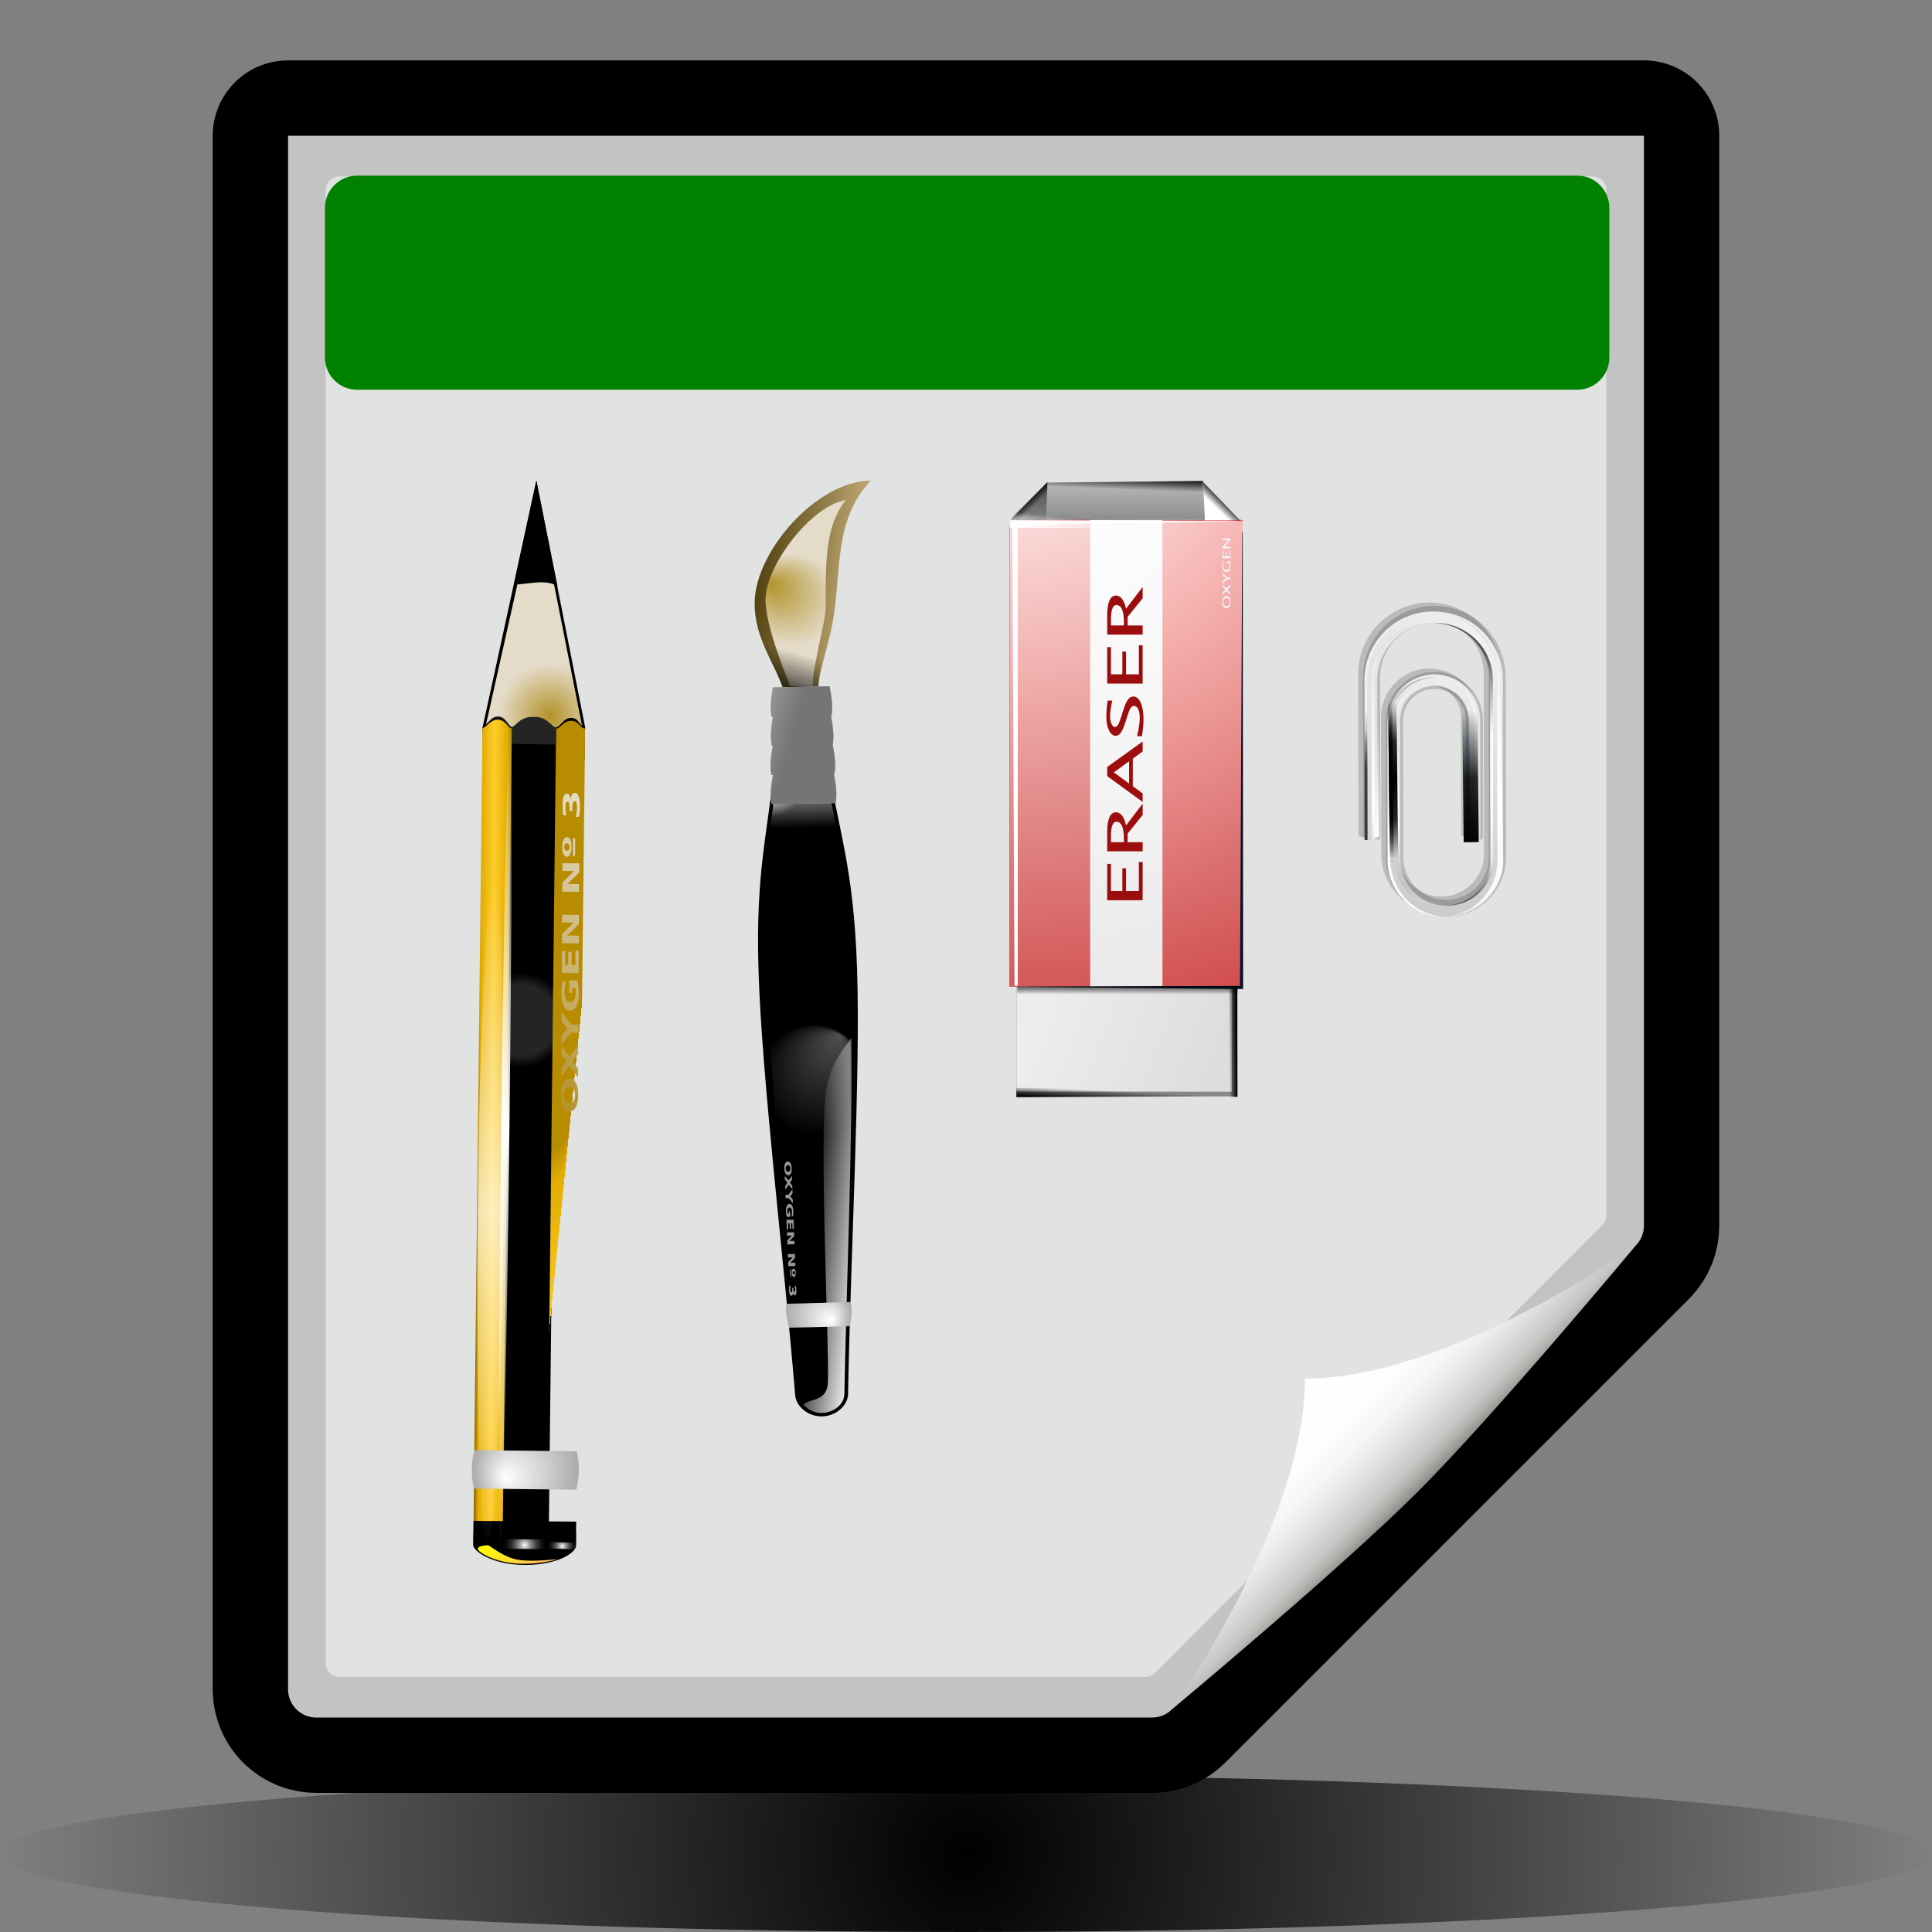 <?xml version="1.0" standalone="no"?>
<!DOCTYPE svg PUBLIC "-//W3C//DTD SVG 20010904//EN" "http://www.w3.org/TR/2001/REC-SVG-20010904/DTD/svg10.dtd">
<!-- Created using Karbon14, part of koffice: http://www.koffice.org/karbon -->
<svg xmlns="http://www.w3.org/2000/svg" xmlns:xlink="http://www.w3.org/1999/xlink" width="128px" height="128px">
  <rect width="100%" height="100%" fill="#808080" stroke="none"/>
  <defs>
    <radialGradient id="defitem156" gradientUnits="userSpaceOnUse" cx="64" cy="122.812" fx="64" fy="122.812" r="64" >
      <stop stop-color="#000000" offset="0" stop-opacity="1" />
      <stop stop-color="#000000" offset="1" stop-opacity="0" />
    </radialGradient>
    <radialGradient id="defitem157" gradientUnits="userSpaceOnUse" cx="99.558" cy="106.593" fx="4.113" fy="1.505" r="130.591" >
      <stop stop-color="#f2f2f2" offset="0" stop-opacity="1" />
      <stop stop-color="#c3c3c3" offset="1" stop-opacity="1" />
    </radialGradient>
    <radialGradient id="defitem158" gradientUnits="userSpaceOnUse" cx="98.297" cy="105.043" fx="6.236" fy="3.557" r="125.96" >
      <stop stop-color="#525456" offset="0" stop-opacity="1" />
      <stop stop-color="#89898c" offset="0.114" stop-opacity="1" />
      <stop stop-color="#ebebeb" offset="0.203" stop-opacity="1" />
      <stop stop-color="#f9f9f9" offset="0.236" stop-opacity="1" />
      <stop stop-color="#ffffff" offset="0.272" stop-opacity="1" />
      <stop stop-color="#f9f9f9" offset="0.531" stop-opacity="1" />
      <stop stop-color="#ebebeb" offset="0.845" stop-opacity="1" />
      <stop stop-color="#e1e2e2" offset="1" stop-opacity="1" />
    </radialGradient>
    <linearGradient id="defitem159" gradientUnits="userSpaceOnUse" x1="93.944" y1="98.822" x2="86.458" y2="91.336" >
      <stop stop-color="#878985" offset="0" stop-opacity="1" />
      <stop stop-color="#8c8e89" offset="0.007" stop-opacity="1" />
      <stop stop-color="#aaaca8" offset="0.067" stop-opacity="1" />
      <stop stop-color="#c4c6c3" offset="0.135" stop-opacity="1" />
      <stop stop-color="#dbdbda" offset="0.265" stop-opacity="1" />
      <stop stop-color="#ebebeb" offset="0.376" stop-opacity="1" />
      <stop stop-color="#f6f6f6" offset="0.487" stop-opacity="1" />
      <stop stop-color="#fdfdfd" offset="0.632" stop-opacity="1" />
      <stop stop-color="#ffffff" offset="1" stop-opacity="1" />
    </linearGradient>
    <radialGradient id="defitem160" gradientUnits="userSpaceOnUse" cx="36.427" cy="47.42" fx="36.427" fy="47.42" r="3.4" >
      <stop stop-color="#b3932a" offset="0" stop-opacity="1" />
      <stop stop-color="#e4dbc8" offset="1" stop-opacity="1" />
    </radialGradient>
    <radialGradient id="defitem161" gradientUnits="userSpaceOnUse" cx="34.548" cy="67.591" fx="34.548" fy="67.591" r="3.121" >
      <stop stop-color="#242424" offset="0" stop-opacity="1" />
      <stop stop-color="#242424" offset="0.5" stop-opacity="1" />
      <stop stop-color="#242424" offset="0.75" stop-opacity="1" />
      <stop stop-color="#000000" offset="1" stop-opacity="1" />
    </radialGradient>
    <radialGradient id="defitem162" gradientUnits="userSpaceOnUse" cx="35.806" cy="74.398" fx="35.032" fy="101.609" r="1.949" >
      <stop stop-color="#9a7500" offset="0" stop-opacity="1" />
      <stop stop-color="#e2ac00" offset="0.093" stop-opacity="1" />
      <stop stop-color="#ffcd2b" offset="0.504" stop-opacity="1" />
      <stop stop-color="#e2ac00" offset="0.916" stop-opacity="1" />
      <stop stop-color="#b88c00" offset="1" stop-opacity="1" />
    </radialGradient>
    <linearGradient id="defitem163" gradientUnits="userSpaceOnUse" x1="31.599" y1="74.862" x2="33.675" y2="74.873" >
      <stop stop-color="#9a7500" offset="0" stop-opacity="1" />
      <stop stop-color="#e2ac00" offset="0.093" stop-opacity="1" />
      <stop stop-color="#ffcd2b" offset="0.504" stop-opacity="1" />
      <stop stop-color="#e2ac00" offset="0.916" stop-opacity="1" />
      <stop stop-color="#b88c00" offset="1" stop-opacity="1" />
    </linearGradient>
    <radialGradient id="defitem164" gradientUnits="userSpaceOnUse" cx="32.509" cy="80.278" fx="32.509" fy="80.278" r="22.065" >
      <stop stop-color="#ffffff" offset="0" stop-opacity="0.683" />
      <stop stop-color="#ffffff" offset="1" stop-opacity="0" />
    </radialGradient>
    <radialGradient id="defitem165" gradientUnits="userSpaceOnUse" cx="33.479" cy="74.857" fx="33.479" fy="74.857" r="27.646" >
      <stop stop-color="#ffffff" offset="0" stop-opacity="1" />
      <stop stop-color="#ffffff" offset="1" stop-opacity="0" />
    </radialGradient>
    <radialGradient id="defitem166" gradientUnits="userSpaceOnUse" cx="34.814" cy="97.395" fx="33.415" fy="97.938" r="3.379" >
      <stop stop-color="#ffffff" offset="0" stop-opacity="1" />
      <stop stop-color="#aeaeae" offset="1" stop-opacity="1" />
    </radialGradient>
    <radialGradient id="defitem167" gradientUnits="userSpaceOnUse" cx="34.764" cy="102.367" fx="34.764" fy="102.367" r="1.466" >
      <stop stop-color="#ffffff" offset="0" stop-opacity="1" />
      <stop stop-color="#242424" offset="1" stop-opacity="0" />
    </radialGradient>
    <linearGradient id="defitem168" gradientUnits="userSpaceOnUse" x1="32.675" y1="101.493" x2="35.81" y2="104.45" >
      <stop stop-color="#ffff00" offset="0" stop-opacity="1" />
      <stop stop-color="#ffb66d" offset="1" stop-opacity="1" />
    </linearGradient>
    <linearGradient id="defitem169" gradientUnits="userSpaceOnUse" x1="32.363" y1="67.969" x2="43.223" y2="58.044" >
      <stop stop-color="#b3932a" offset="0" stop-opacity="1" />
      <stop stop-color="#e4dbc8" offset="1" stop-opacity="1" />
    </linearGradient>
    <radialGradient id="defitem170" gradientUnits="userSpaceOnUse" cx="20.268" cy="43.284" fx="20.268" fy="43.284" r="29.772" >
      <stop stop-color="#ffffff" offset="0" stop-opacity="1" />
      <stop stop-color="#ffffff" offset="1" stop-opacity="0" />
    </radialGradient>
    <radialGradient id="defitem171" gradientUnits="userSpaceOnUse" cx="37.25" cy="102.447" fx="37.25" fy="102.447" r="1.005" >
      <stop stop-color="#ffffff" offset="0" stop-opacity="1" />
      <stop stop-color="#242424" offset="1" stop-opacity="0" />
    </radialGradient>
    <radialGradient id="defitem172" gradientUnits="userSpaceOnUse" cx="53.807" cy="71.549" fx="55.661" fy="68.563" r="3.676" >
      <stop stop-color="#505050" offset="0" stop-opacity="1" />
      <stop stop-color="#000000" offset="1" stop-opacity="1" />
    </radialGradient>
    <linearGradient id="defitem173" gradientUnits="userSpaceOnUse" x1="50.222" y1="38.557" x2="55.98" y2="39.317" >
      <stop stop-color="#544412" offset="0" stop-opacity="1" />
      <stop stop-color="#b59e69" offset="1" stop-opacity="1" />
    </linearGradient>
    <radialGradient id="defitem174" gradientUnits="userSpaceOnUse" cx="52.553" cy="39.748" fx="51.056" fy="38.694" r="3.026" >
      <stop stop-color="#b3932a" offset="0" stop-opacity="1" />
      <stop stop-color="#e4dbc8" offset="1" stop-opacity="1" />
    </radialGradient>
    <radialGradient id="defitem175" gradientUnits="userSpaceOnUse" cx="51.077" cy="51.905" fx="51.077" fy="51.905" r="2.196" >
      <stop stop-color="#ffffff" offset="0" stop-opacity="1" />
      <stop stop-color="#ffffff" offset="1" stop-opacity="0" />
    </radialGradient>
    <linearGradient id="defitem176" gradientUnits="userSpaceOnUse" x1="56.859" y1="88.097" x2="52.404" y2="87.576" >
      <stop stop-color="#ffffff" offset="0" stop-opacity="1" />
      <stop stop-color="#ffffff" offset="1" stop-opacity="0" />
    </linearGradient>
    <radialGradient id="defitem177" gradientUnits="userSpaceOnUse" cx="54.248" cy="87.121" fx="55.13" fy="87.445" r="2.111" >
      <stop stop-color="#ffffff" offset="0" stop-opacity="1" />
      <stop stop-color="#aeaeae" offset="1" stop-opacity="1" />
    </radialGradient>
    <linearGradient id="defitem178" gradientUnits="userSpaceOnUse" x1="52.84" y1="50.463" x2="52.938" y2="54.865" >
      <stop stop-color="#ffffff" offset="0" stop-opacity="1" />
      <stop stop-color="#ffffff" offset="1" stop-opacity="0" />
    </linearGradient>
    <linearGradient id="defitem179" gradientUnits="userSpaceOnUse" x1="51.801" y1="46.78" x2="52.825" y2="43.242" >
      <stop stop-color="#000000" offset="0" stop-opacity="1" />
      <stop stop-color="#000000" offset="1" stop-opacity="0" />
    </linearGradient>
    <radialGradient id="defitem180" gradientUnits="userSpaceOnUse" cx="53.085" cy="46.482" fx="53.91" fy="46.783" r="1.973" >
      <stop stop-color="#ffffff" offset="0" stop-opacity="1" />
      <stop stop-color="#aeaeae" offset="1" stop-opacity="1" />
    </radialGradient>
    <radialGradient id="defitem181" gradientUnits="userSpaceOnUse" cx="53.131" cy="48.39" fx="53.936" fy="48.647" r="2.008" >
      <stop stop-color="#ffffff" offset="0" stop-opacity="1" />
      <stop stop-color="#aeaeae" offset="1" stop-opacity="1" />
    </radialGradient>
    <radialGradient id="defitem182" gradientUnits="userSpaceOnUse" cx="53.178" cy="50.322" fx="53.697" fy="50.63" r="2.077" >
      <stop stop-color="#ffffff" offset="0" stop-opacity="1" />
      <stop stop-color="#aeaeae" offset="1" stop-opacity="1" />
    </radialGradient>
    <radialGradient id="defitem183" gradientUnits="userSpaceOnUse" cx="53.225" cy="52.246" fx="53.572" fy="52.471" r="2.111" >
      <stop stop-color="#ffffff" offset="0" stop-opacity="1" />
      <stop stop-color="#aeaeae" offset="1" stop-opacity="1" />
    </radialGradient>
    <linearGradient id="defitem184" gradientUnits="userSpaceOnUse" x1="46.799" y1="48.456" x2="52.14" y2="50" >
      <stop stop-color="#c3c3c3" offset="0" stop-opacity="1" />
      <stop stop-color="#757575" offset="1" stop-opacity="1" />
    </linearGradient>
    <linearGradient id="defitem185" gradientUnits="userSpaceOnUse" x1="75.661" y1="34.73" x2="75.666" y2="31.866" >
      <stop stop-color="#878787" offset="0" stop-opacity="1" />
      <stop stop-color="#878787" offset="1" stop-opacity="0" />
    </linearGradient>
    <linearGradient id="defitem186" gradientUnits="userSpaceOnUse" x1="80.175" y1="71.468" x2="68.96" y2="67.086" >
      <stop stop-color="#dddddd" offset="0" stop-opacity="1" />
      <stop stop-color="#ededed" offset="1" stop-opacity="1" />
    </linearGradient>
    <linearGradient id="defitem187" gradientUnits="userSpaceOnUse" x1="72.823" y1="39.354" x2="77.421" y2="61.613" >
      <stop stop-color="#ededed" offset="0" stop-opacity="1" />
      <stop stop-color="#dfdfdf" offset="1" stop-opacity="1" />
    </linearGradient>
    <linearGradient id="defitem188" gradientUnits="userSpaceOnUse" x1="69.15" y1="31.987" x2="69.606" y2="32.458" >
      <stop stop-color="#000000" offset="0" stop-opacity="1" />
      <stop stop-color="#000000" offset="1" stop-opacity="0" />
    </linearGradient>
    <linearGradient id="defitem189" gradientUnits="userSpaceOnUse" x1="71.144" y1="52.171" x2="60.147" y2="41.173" >
      <stop stop-color="#bf0202" offset="0" stop-opacity="1" />
      <stop stop-color="#e20800" offset="1" stop-opacity="1" />
    </linearGradient>
    <linearGradient id="defitem190" gradientUnits="userSpaceOnUse" x1="80.029" y1="31.977" x2="79.461" y2="32.561" >
      <stop stop-color="#000000" offset="0" stop-opacity="1" />
      <stop stop-color="#000000" offset="1" stop-opacity="0" />
    </linearGradient>
    <linearGradient id="defitem191" gradientUnits="userSpaceOnUse" x1="80.484" y1="57.709" x2="69.03" y2="46.256" >
      <stop stop-color="#bf0202" offset="0" stop-opacity="1" />
      <stop stop-color="#e20800" offset="1" stop-opacity="1" />
    </linearGradient>
    <radialGradient id="defitem192" gradientUnits="userSpaceOnUse" cx="67.323" cy="25.443" fx="67.323" fy="25.443" r="60.861" >
      <stop stop-color="#ffffff" offset="0" stop-opacity="1" />
      <stop stop-color="#ffffff" offset="1" stop-opacity="0" />
    </radialGradient>
    <linearGradient id="defitem193" gradientUnits="userSpaceOnUse" x1="81.94" y1="70.509" x2="81.446" y2="70.515" >
      <stop stop-color="#000000" offset="0" stop-opacity="1" />
      <stop stop-color="#000000" offset="1" stop-opacity="0" />
    </linearGradient>
    <linearGradient id="defitem194" gradientUnits="userSpaceOnUse" x1="71.955" y1="72.842" x2="71.988" y2="72.187" >
      <stop stop-color="#000000" offset="0" stop-opacity="1" />
      <stop stop-color="#000000" offset="1" stop-opacity="0" />
    </linearGradient>
    <linearGradient id="defitem195" gradientUnits="userSpaceOnUse" x1="79.329" y1="31.778" x2="79.296" y2="32.619" >
      <stop stop-color="#000000" offset="0" stop-opacity="1" />
      <stop stop-color="#000000" offset="1" stop-opacity="0" />
    </linearGradient>
    <linearGradient id="defitem196" gradientUnits="userSpaceOnUse" x1="68.268" y1="34.981" x2="68.385" y2="34.044" >
      <stop stop-color="#ffffff" offset="0" stop-opacity="1" />
      <stop stop-color="#ffffff" offset="1" stop-opacity="0" />
    </linearGradient>
    <linearGradient id="defitem197" gradientUnits="userSpaceOnUse" x1="75.215" y1="65.054" x2="75.215" y2="65.893" >
      <stop stop-color="#000000" offset="0" stop-opacity="1" />
      <stop stop-color="#000000" offset="1" stop-opacity="0" />
    </linearGradient>
    <radialGradient id="defitem198" gradientUnits="userSpaceOnUse" cx="97.296" cy="42.595" fx="97.296" fy="42.595" r="22.385" >
      <stop stop-color="#f2f2f2" offset="0" stop-opacity="1" />
      <stop stop-color="#c3c3c3" offset="1" stop-opacity="1" />
    </radialGradient>
    <linearGradient id="defitem199" gradientUnits="userSpaceOnUse" x1="95.243" y1="58.674" x2="95.214" y2="41.653" >
      <stop stop-color="#b6b8b8" offset="0" stop-opacity="1" />
      <stop stop-color="#ebebeb" offset="0.189" stop-opacity="1" />
      <stop stop-color="#f9f9f9" offset="0.257" stop-opacity="1" />
      <stop stop-color="#ffffff" offset="0.301" stop-opacity="1" />
      <stop stop-color="#f9f9f9" offset="0.531" stop-opacity="1" />
      <stop stop-color="#ebebeb" offset="0.845" stop-opacity="1" />
      <stop stop-color="#e1e2e2" offset="1" stop-opacity="1" />
    </linearGradient>
    <linearGradient id="defitem200" gradientUnits="userSpaceOnUse" x1="96.211" y1="44.042" x2="96.23" y2="55.416" >
      <stop stop-color="#70a8f4" offset="0.25" stop-opacity="0" />
      <stop stop-color="#0056ae" offset="1" stop-opacity="1" />
    </linearGradient>
    <linearGradient id="defitem201" gradientUnits="userSpaceOnUse" x1="96.965" y1="42.321" x2="96.994" y2="59.645" >
      <stop stop-color="#545454" offset="0.053" stop-opacity="1" />
      <stop stop-color="#bababa" offset="0.211" stop-opacity="1" />
      <stop stop-color="#ffffff" offset="0.363" stop-opacity="1" />
      <stop stop-color="#ffffff" offset="0.603" stop-opacity="1" />
      <stop stop-color="#e8e8e8" offset="0.85" stop-opacity="1" />
      <stop stop-color="#545454" offset="1" stop-opacity="1" />
    </linearGradient>
    <linearGradient id="defitem202" gradientUnits="userSpaceOnUse" x1="92.708" y1="41.37" x2="92.731" y2="55.369" >
      <stop stop-color="#efefef" offset="0.408" stop-opacity="1" />
      <stop stop-color="#c3c3c3" offset="0.506" stop-opacity="1" />
      <stop stop-color="#8a8a8a" offset="0.56" stop-opacity="1" />
      <stop stop-color="#383838" offset="0.679" stop-opacity="1" />
    </linearGradient>
    <linearGradient id="defitem203" gradientUnits="userSpaceOnUse" x1="93.846" y1="43.619" x2="93.875" y2="60.417" >
      <stop stop-color="#878985" offset="0" stop-opacity="1" />
      <stop stop-color="#8c8e89" offset="0.007" stop-opacity="1" />
      <stop stop-color="#aaaca8" offset="0.067" stop-opacity="1" />
      <stop stop-color="#c4c6c3" offset="0.135" stop-opacity="1" />
      <stop stop-color="#dbdbda" offset="0.265" stop-opacity="1" />
      <stop stop-color="#ebebeb" offset="0.376" stop-opacity="1" />
      <stop stop-color="#f6f6f6" offset="0.487" stop-opacity="1" />
      <stop stop-color="#fdfdfd" offset="0.632" stop-opacity="1" />
      <stop stop-color="#ffffff" offset="1" stop-opacity="1" />
    </linearGradient>
    <linearGradient id="defitem204" gradientUnits="userSpaceOnUse" x1="100.941" y1="54.507" x2="94.525" y2="52.048" >
      <stop stop-color="#ffffff" offset="0" stop-opacity="1" />
      <stop stop-color="#ffffff" offset="1" stop-opacity="0" />
    </linearGradient>
    <linearGradient id="defitem205" gradientUnits="userSpaceOnUse" x1="97.709" y1="56.089" x2="97.694" y2="47.086" >
      <stop stop-color="#000000" offset="0" stop-opacity="1" />
      <stop stop-color="#000000" offset="0.5" stop-opacity="0.845" />
      <stop stop-color="#000000" offset="1" stop-opacity="0" />
    </linearGradient>
    <linearGradient id="defitem206" gradientUnits="userSpaceOnUse" x1="92.165" y1="51.718" x2="92.281" y2="46.49" spreadMethod="reflect" >
      <stop stop-color="#000000" offset="0" stop-opacity="1" />
      <stop stop-color="#000000" offset="0.5" stop-opacity="0.845" />
      <stop stop-color="#000000" offset="1" stop-opacity="0" />
    </linearGradient>
    <linearGradient id="defitem207" gradientUnits="userSpaceOnUse" x1="91.386" y1="55.306" x2="88.078" y2="49.954" >
      <stop stop-color="#ffffff" offset="0" stop-opacity="1" />
      <stop stop-color="#ffffff" offset="1" stop-opacity="0" />
    </linearGradient>
    <linearGradient id="defitem208" gradientUnits="userSpaceOnUse" x1="92.165" y1="51.718" x2="92.281" y2="46.49" spreadMethod="reflect" >
      <stop stop-color="#000000" offset="0" stop-opacity="1" />
      <stop stop-color="#000000" offset="0.5" stop-opacity="0.845" />
      <stop stop-color="#000000" offset="1" stop-opacity="0" />
    </linearGradient>
  </defs>
  <g id="Layer">
    <g id="layer1">
      <path id="path3945" fill="#000000" d=""  />
    </g>
    <path id="path3081" fill="#000000" d=""  />
    <g id="layer2">
    </g>
    <g id="layer3">
    </g>
    <g id="layer4">
    </g>
    <path id="path2167" fill="#000000" d=""  />
    <g id="g3036">
      <path id="path4922" fill="#000000" d=""  />
    </g>
    <path id="path4924" fill="#000000" d=""  />
    <g id="g4926">
    </g>
    <g id="g4928">
    </g>
    <g id="g4930">
    </g>
    <path id="path10095" fill="#000000" d=""  />
    <path id="path2191" fill="#ffffff" fill-opacity="0.757" stroke-width="0.5" stroke-linecap="round" stroke-linejoin="round" d="M517.12 -78.822L517.12 -81.617L517.12 -78.822Z"  />
    <path id="path2985" fill="#ffffff" fill-opacity="0.757" stroke-width="0.5" stroke-linecap="round" stroke-linejoin="round" d="M360.112 -148.458L360.112 -151.252L360.112 -148.458Z"  />
    <path id="path3206" fill="#ffffff" fill-opacity="0.757" stroke-width="0.5" stroke-linecap="round" stroke-linejoin="round" d="M240.61 -235.088L240.61 -237.883L240.61 -235.088Z"  />
    <g id="g2878">
    </g>
    <g id="g4938">
    </g>
    <path id="path3946" fill="#ffffff" fill-opacity="0.757" stroke-width="0.5" stroke-linecap="round" stroke-linejoin="round" d="M487.201 -169.333L487.201 -172.127L487.201 -169.333Z"  />
    <path id="path1561" fill="#ffffff" fill-opacity="0.757" stroke-width="0.5" stroke-linecap="round" stroke-linejoin="round" d="M394.577 -95.439L394.577 -96.966L394.577 -95.439Z"  />
    <path fill="#ffffff" stroke-width="3.632" stroke-linecap="round" stroke-linejoin="round" d="M337.092 -152.039L337.092 -152.039L338.092 -152.039L338.092 -152.039L337.092 -152.039Z"  />
    <path fill="#ffffff" stroke-width="3.632" stroke-linecap="round" stroke-linejoin="round" d="M301.965 -179.567L301.965 -179.567L302.965 -179.567L302.965 -179.567L301.965 -179.567Z"  />
    <path id="path2494" fill="#ffffff" fill-opacity="0.757" stroke-width="0.5" stroke-linecap="round" stroke-linejoin="round" d="M143.028 -252.783L143.028 -255.577L143.028 -252.783Z"  />
    <g id="g4640">
    </g>
    <g id="g4646">
    </g>
    <g id="g4730">
    </g>
    <g id="g4748">
    </g>
    <path id="path4226" fill="#ffffff" fill-opacity="0.757" stroke-width="0.5" stroke-linecap="round" stroke-linejoin="round" d="M412.243 34.494L412.243 31.699L412.243 34.494Z"  />
    <g id="g31194">
      <g id="g31196">
        <path id="path31198" fill="#000000" d=""  />
      </g>
      <path id="path31200" fill="#000000" d=""  />
      <g id="g31202">
      </g>
      <g id="g31204">
      </g>
      <g id="g31206">
      </g>
      <g id="g8876">
        <path id="path8878" fill="#000000" d=""  />
      </g>
      <path id="path8880" fill="#000000" d=""  />
      <g id="g8882">
      </g>
      <g id="g8884">
      </g>
      <g id="g8886">
      </g>
      <g id="g6011">
        <path id="path6013" fill="#000000" d=""  />
      </g>
      <path id="path6015" fill="#000000" d=""  />
      <g id="g31217">
      </g>
      <g id="g6019">
      </g>
      <g id="g31220">
      </g>
      <path id="path6025" fill="#000000" d=""  />
      <path id="path6028" fill="url(#defitem156)" stroke-width="0" stroke-linecap="round" stroke-linejoin="round" d="M-2.76883e-05 122.812C-2.76883e-05 125.677 28.654 128 64 128C99.346 128 128 125.677 128 122.812C128 119.947 99.346 117.624 64 117.624C28.654 117.624 -2.76883e-05 119.947 -2.76883e-05 122.812L-2.76883e-05 122.812Z"  />
      <path id="path6210" fill="none" stroke="#000000" stroke-width="9.981" stroke-linejoin="round" d="M19.084 8.991L19.084 111.922C19.084 112.955 19.923 113.793 20.956 113.793L76.326 113.793C76.822 113.793 77.298 113.596 77.649 113.245L108.367 82.527C108.718 82.176 108.915 81.699 108.915 81.204L108.915 8.991L19.084 8.991Z"  />
      <path id="path6212" fill="none" stroke="#000000" stroke-width="7.486" stroke-linejoin="round" d="M19.084 8.991L19.084 111.922C19.084 112.955 19.923 113.793 20.956 113.793L76.326 113.793C76.822 113.793 77.298 113.596 77.649 113.245L108.367 82.527C108.718 82.176 108.915 81.699 108.915 81.204L108.915 8.991L19.084 8.991Z"  />
      <path id="path6214" fill="none" stroke="#000000" stroke-width="4.991" stroke-linejoin="round" d="M19.084 8.991L19.084 111.922C19.084 112.955 19.923 113.793 20.956 113.793L76.326 113.793C76.822 113.793 77.298 113.596 77.649 113.245L108.367 82.527C108.718 82.176 108.915 81.699 108.915 81.204L108.915 8.991L19.084 8.991Z"  />
      <path id="path6216" fill="none" stroke="#000000" stroke-width="2.495" stroke-linejoin="round" d="M19.084 8.991L19.084 111.922C19.084 112.955 19.923 113.793 20.956 113.793L76.326 113.793C76.822 113.793 77.298 113.596 77.649 113.245L108.367 82.527C108.718 82.176 108.915 81.699 108.915 81.204L108.915 8.991L19.084 8.991Z"  />
      <path id="path6218" fill="url(#defitem157)" d="M19.084 8.991L19.084 111.922C19.084 112.955 19.923 113.793 20.956 113.793L76.326 113.793C76.822 113.793 77.298 113.596 77.649 113.245L108.367 82.527C108.718 82.176 108.915 81.699 108.915 81.204L108.915 8.991L19.084 8.991Z"  />
      <path id="path6220" fill="url(#defitem158)" d="M22.482 11.69C21.985 11.69 21.58 12.096 21.58 12.594L21.58 110.19C21.58 110.689 21.985 111.094 22.482 111.094L75.888 111.094C76.126 111.094 76.359 110.998 76.527 110.829L106.156 81.163C106.324 80.994 106.42 80.762 106.42 80.524L106.42 12.594C106.42 12.096 106.016 11.69 105.518 11.69L22.482 11.69Z"  />
      <path id="path6222" fill="url(#defitem159)" d="M77.649 113.245C77.649 113.245 88.797 103.968 93.944 98.822C99.09 93.675 108.367 82.527 108.367 82.527C108.367 82.527 96.049 91.336 86.458 91.336C86.458 100.927 77.649 113.245 77.649 113.245Z"  />
      <path fill="#008200" stroke-width="2.7" stroke-linecap="round" stroke-linejoin="round" d="M23.664 25.823C22.485 25.823 21.528 24.866 21.528 23.687L21.528 13.771C21.528 12.592 22.485 11.635 23.664 11.635L104.488 11.635C105.667 11.635 106.624 12.592 106.624 13.771L106.624 23.687C106.624 24.866 105.667 25.823 104.488 25.823L23.664 25.823Z"  />
      <g id="g21865">
        <path id="path21867" fill="#000000" d=""  />
      </g>
      <path id="path21869" fill="#000000" d=""  />
      <g id="g21871">
      </g>
      <g id="g21873">
      </g>
      <g id="g21875">
      </g>
      <g id="g21877">
        <path id="path21879" fill="#000000" d=""  />
      </g>
      <path id="path21881" fill="#000000" d=""  />
      <g id="g21883">
      </g>
      <g id="g21885">
      </g>
      <g id="g21887">
      </g>
      <g id="g21889">
        <path id="path21891" fill="#000000" d=""  />
      </g>
      <path id="path21893" fill="#000000" d=""  />
      <g id="g21895">
      </g>
      <g id="g21897">
      </g>
      <g id="g21899">
      </g>
      <path id="path21901" fill="#000000" d=""  />
      <path id="path1987" fill="#ffffff" fill-opacity="0.757" stroke-width="0.5" stroke-linecap="round" stroke-linejoin="round" d="M251.078 -223.892L251.078 -226.686L251.078 -223.892Z"  />
      <path id="path1747" fill="#ffffff" fill-opacity="0.757" stroke-width="0.5" stroke-linecap="round" stroke-linejoin="round" d="M298.874 -339.216L298.874 -342.01L298.874 -339.216Z"  />
      <path fill="#ffffff" stroke-width="3.632" stroke-linecap="round" stroke-linejoin="round" d="M287.727 -311.473L287.727 -311.473L288.727 -311.473L288.727 -311.473L287.727 -311.473Z"  />
      <g id="g15719">
        <path id="path15721" fill="#000000" d=""  />
      </g>
      <path id="path15723" fill="#000000" d=""  />
      <g id="g15725">
      </g>
      <g id="g15727">
      </g>
      <g id="g15729">
      </g>
      <path id="path31261" fill="#000000" d=""  />
      <g id="g31263">
        <path id="path31265" fill="#000000" d=""  />
      </g>
      <path id="path31267" fill="#000000" d=""  />
      <g id="g31269">
      </g>
      <g id="g31271">
      </g>
      <g id="g31273">
      </g>
      <path id="path31275" fill="#000000" d=""  />
      <path id="path31277" fill="#ffffff" fill-opacity="0.757" stroke-width="0.5" stroke-linecap="round" stroke-linejoin="round" d="M202.287 -34.226L202.287 -37.021L202.287 -34.226Z"  />
      <path id="path31279" fill="#ffffff" fill-opacity="0.757" stroke-width="0.5" stroke-linecap="round" stroke-linejoin="round" d="M496.897 -96.417L496.897 -99.212L496.897 -96.417Z"  />
      <path id="path31281" fill="#ffffff" fill-opacity="0.757" stroke-width="0.5" stroke-linecap="round" stroke-linejoin="round" d="M339.888 -166.052L339.888 -168.847L339.888 -166.052Z"  />
      <path id="path31283" fill="#ffffff" fill-opacity="0.757" stroke-width="0.5" stroke-linecap="round" stroke-linejoin="round" d="M220.386 -252.682L220.386 -255.477L220.386 -252.682Z"  />
      <g id="g31285">
      </g>
      <g id="g31287">
      </g>
      <path id="path31289" fill="#ffffff" fill-opacity="0.757" stroke-width="0.5" stroke-linecap="round" stroke-linejoin="round" d="M466.977 -186.927L466.977 -189.722L466.977 -186.927Z"  />
      <path id="path31291" fill="#ffffff" fill-opacity="0.757" stroke-width="0.5" stroke-linecap="round" stroke-linejoin="round" d="M374.353 -113.033L374.353 -114.56L374.353 -113.033Z"  />
      <path fill="#ffffff" stroke-width="3.632" stroke-linecap="round" stroke-linejoin="round" d="M316.868 -169.633L316.868 -169.633L317.868 -169.633L317.868 -169.633L316.868 -169.633Z"  />
      <path fill="#ffffff" stroke-width="3.632" stroke-linecap="round" stroke-linejoin="round" d="M281.741 -197.161L281.741 -197.161L282.741 -197.161L282.741 -197.161L281.741 -197.161Z"  />
      <path id="path31296" fill="#ffffff" fill-opacity="0.757" stroke-width="0.5" stroke-linecap="round" stroke-linejoin="round" d="M122.804 -270.377L122.804 -273.172L122.804 -270.377Z"  />
      <g id="g31298">
      </g>
      <g id="g31300">
      </g>
      <g id="g31302">
      </g>
      <g id="g31304">
      </g>
      <path id="path31306" fill="#ffffff" fill-opacity="0.757" stroke-width="0.5" stroke-linecap="round" stroke-linejoin="round" d="M392.019 16.899L392.019 14.105L392.019 16.899Z"  />
    </g>
    <g id="g4598">
      <path id="path4600" fill="#000000" stroke-width="0.605" d="M31.354 102.385C31.35 102.732 32.558 103.668 34.74 103.683C36.944 103.698 38.149 102.866 38.154 102.43C38.157 102.147 38.159 101.863 38.162 101.58C35.896 101.565 33.629 101.55 31.362 101.534C31.359 101.818 31.357 102.101 31.354 102.385C31.354 102.385 31.354 102.385 31.354 102.385"  fill-rule="evenodd" />
      <path id="path4602" fill="#000000" stroke="#000000" stroke-width="0" d="M35.537 31.843L38.768 48.187L38.767 48.3L31.965 48.375L31.967 48.221L35.537 31.843Z"  fill-rule="evenodd" />
      <path id="path4604" fill="url(#defitem160)" stroke="#000000" stroke-width="0" d="M35.566 32.956L38.582 48.192L38.581 48.305L32.151 48.369L32.152 48.215L35.566 32.956Z"  fill-rule="evenodd" />
      <path id="path4606" fill="url(#defitem161)" stroke-width="0.303" stroke-linecap="round" stroke-linejoin="round" d="M35.373 47.684C36.212 47.689 36.521 48.276 36.821 48.278C36.869 48.278 36.917 48.261 36.963 48.238L36.353 102.078L33.056 102.056L33.667 48.114C33.741 48.196 33.817 48.258 33.912 48.258C34.186 48.26 34.53 47.678 35.373 47.684Z"  />
      <path id="path4608" fill="#000000" stroke-width="0.303" stroke-linecap="round" stroke-linejoin="round" d="M36.821 50.287L36.843 48.181C37.127 48.159 37.335 47.555 37.838 47.559C38.381 47.562 38.407 48.163 38.758 48.168L38.736 50.3L36.821 50.287Z"  />
      <path id="path4610" fill="url(#defitem162)" stroke-width="0.303" stroke-linecap="round" stroke-linejoin="round" d="M36.232 102.077L36.842 48.278C37.128 48.256 37.335 47.75 37.841 47.754C38.387 47.757 38.414 48.261 38.767 48.265L38.157 102.09L36.232 102.077Z"  />
      <path id="path4612" fill="#242424" stroke-width="0.303" stroke-linecap="round" stroke-linejoin="round" d="M33.902 49.282L33.913 48.201L33.913 48.161C34.144 48.155 34.376 47.561 35.16 47.495L35.202 47.495L35.5 47.497L35.542 47.497C36.334 47.574 36.546 48.178 36.845 48.181L36.831 49.328L33.902 49.282Z"  />
      <path id="path4614" fill="#121212" stroke-width="0.303" stroke-linecap="round" stroke-linejoin="round" d="M31.986 49.28L31.967 48.219C31.978 48.219 31.979 48.129 31.99 48.129C32.205 48.13 32.452 47.551 32.879 47.48L32.915 47.48L33.078 47.481L33.099 47.481C33.539 47.555 33.689 48.121 33.913 48.161L33.901 49.293L31.986 49.28Z"  />
      <path id="path4616" fill="url(#defitem163)" stroke-width="0.303" stroke-linecap="round" stroke-linejoin="round" d="M32.995 47.683C33.517 47.692 33.632 48.256 33.912 48.258L33.302 102.058L31.357 102.044L31.967 48.22C31.978 48.22 31.988 48.22 31.999 48.22C32.217 48.221 32.468 47.673 32.995 47.683Z"  />
      <path fill="#000000" stroke-width="0.605" stroke-linecap="round" stroke-linejoin="round" d="M31.374 100.762L31.362 102.36L38.16 102.411L38.172 100.813L31.374 100.762Z"  />
      <path id="path4620" fill="url(#defitem164)" stroke-width="0.141" stroke-linecap="round" stroke-linejoin="round" d="M32.287 102.295C31.814 102.291 31.53 92.43 31.652 80.27C31.775 68.111 32.258 58.256 32.731 58.26C33.204 58.264 33.488 68.125 33.365 80.285C33.243 92.445 32.76 102.299 32.287 102.295Z"  />
      <path id="path4622" fill="url(#defitem165)" stroke-width="0.106" stroke-linecap="round" stroke-linejoin="round" d="M33.152 102.501C33.004 102.5 33.028 90.254 33.206 75.072C33.384 59.89 33.65 47.453 33.801 47.216C33.953 46.978 33.933 59.029 33.757 74.207C33.581 89.386 33.315 102.011 33.161 102.487"  />
      <path id="path4624" fill="url(#defitem166)" stroke-width="0.303" stroke-linecap="round" stroke-linejoin="round" d="M31.395 98.621C31.187 97.817 31.23 96.8 31.422 96.074L36.865 96.136L36.839 98.682L31.395 98.621ZM36.264 98.678L36.291 96.132L38.206 96.145C38.399 96.833 38.407 97.849 38.179 98.691L36.264 98.678Z"  />
      <path id="path4626" fill="#000000" stroke-width="0" d="M36.939 38.857C36.216 38.297 34.7 38.764 34.044 38.726L35.535 31.846L36.939 38.857Z"  fill-rule="evenodd" />
      <path fill="url(#defitem167)" stroke-width="0" stroke-linecap="round" stroke-linejoin="round" d="M33.302 101.972L33.296 102.614L36.227 102.634L36.234 101.992L33.302 101.972Z"  />
      <path id="path4630" fill="url(#defitem168)" stroke-width="0.605" d="M34.149 103.582C35.467 103.692 36.772 103.372 36.874 103.32C36.977 103.269 35.384 103.505 34.36 103.344C33.343 103.184 32.448 102.386 32.336 102.377C32.224 102.368 31.354 102.432 31.771 102.782C32.208 103.147 33.132 103.498 34.149 103.582Z"  fill-rule="evenodd" />
      <path id="path4632" fill="url(#defitem169)" stroke-width="0.605" d="M37.36 72.542C37.359 72.707 37.391 72.836 37.455 72.927C37.519 73.019 37.61 73.066 37.727 73.067C37.844 73.068 37.935 73.023 38.001 72.933C38.066 72.842 38.099 72.714 38.1 72.549C38.101 72.382 38.069 72.253 38.005 72.162C37.941 72.07 37.85 72.023 37.733 72.022C37.616 72.021 37.525 72.066 37.459 72.156C37.394 72.247 37.361 72.375 37.36 72.542M37.152 72.54C37.154 72.201 37.206 71.937 37.31 71.746C37.414 71.555 37.556 71.461 37.737 71.462C37.917 71.464 38.058 71.561 38.159 71.754C38.261 71.947 38.31 72.212 38.308 72.551C38.306 72.888 38.253 73.153 38.15 73.344C38.046 73.535 37.904 73.63 37.724 73.628C37.543 73.626 37.402 73.529 37.301 73.336C37.199 73.143 37.15 72.877 37.152 72.54M37.733 69.982L38.306 69.257L38.303 69.822L37.919 70.311L38.297 70.802L38.294 71.371L37.729 70.635L37.179 71.332L37.182 70.765L37.544 70.307L37.188 69.844L37.191 69.275L37.733 69.982M37.192 69.215L37.195 68.622L37.595 68.146L37.201 67.663L37.205 67.068L37.845 67.876L38.315 67.881L38.311 68.424L37.842 68.419L37.192 69.215M38.249 64.953C38.283 65.089 38.309 65.23 38.325 65.376C38.342 65.521 38.349 65.672 38.349 65.827C38.346 66.177 38.293 66.455 38.188 66.659C38.083 66.863 37.941 66.964 37.764 66.962C37.584 66.96 37.443 66.855 37.342 66.645C37.24 66.435 37.19 66.149 37.192 65.786C37.193 65.646 37.201 65.512 37.215 65.385C37.23 65.256 37.252 65.135 37.279 65.021L37.51 65.024C37.474 65.141 37.447 65.257 37.429 65.374C37.411 65.489 37.401 65.605 37.401 65.722C37.4 65.938 37.431 66.105 37.494 66.223C37.557 66.341 37.648 66.4 37.767 66.401C37.885 66.402 37.977 66.346 38.041 66.234C38.106 66.122 38.139 65.962 38.141 65.754C38.141 65.698 38.139 65.646 38.136 65.598C38.133 65.549 38.127 65.505 38.119 65.466L37.903 65.465L37.901 65.796L37.708 65.794L37.713 64.948L38.249 64.953M37.22 64.467L37.229 63.002L37.446 63.004L37.441 63.926L37.648 63.928L37.653 63.061L37.871 63.063L37.865 63.93L38.121 63.932L38.127 62.979L38.344 62.981L38.335 64.477L37.22 64.467M37.232 62.493L37.236 61.886L38.005 61.128L37.24 61.121L37.243 60.606L38.358 60.617L38.354 61.223L37.585 61.981L38.35 61.989L38.347 62.504L37.232 62.493M37.252 59.075L37.256 58.469L38.025 57.711L37.261 57.703L37.264 57.189L38.379 57.199L38.375 57.806L37.606 58.564L38.37 58.571L38.367 59.086L37.252 59.075M37.25 56.111C37.251 55.911 37.28 55.754 37.336 55.638C37.392 55.522 37.467 55.465 37.562 55.466C37.656 55.467 37.73 55.525 37.785 55.641C37.839 55.757 37.865 55.916 37.864 56.117C37.863 56.318 37.834 56.477 37.779 56.593C37.723 56.708 37.648 56.765 37.554 56.764C37.459 56.763 37.385 56.705 37.33 56.589C37.275 56.472 37.249 56.312 37.25 56.111M37.954 56.699L37.961 55.539L38.11 55.54L38.103 56.7L37.954 56.699M37.377 56.112C37.376 56.191 37.392 56.253 37.423 56.296C37.454 56.339 37.498 56.36 37.556 56.361C37.614 56.362 37.658 56.341 37.689 56.299C37.721 56.256 37.736 56.195 37.737 56.116C37.737 56.038 37.722 55.978 37.692 55.935C37.661 55.892 37.617 55.87 37.559 55.869C37.501 55.868 37.457 55.89 37.425 55.932C37.393 55.974 37.377 56.035 37.377 56.112M37.803 52.958C37.823 52.816 37.858 52.709 37.906 52.636C37.955 52.562 38.016 52.526 38.09 52.527C38.2 52.528 38.284 52.608 38.341 52.769C38.397 52.929 38.424 53.163 38.422 53.469C38.422 53.577 38.416 53.686 38.406 53.794C38.397 53.903 38.382 54.01 38.363 54.116L38.142 54.114C38.169 54.012 38.19 53.912 38.205 53.812C38.219 53.712 38.226 53.613 38.227 53.516C38.227 53.373 38.215 53.263 38.189 53.186C38.163 53.109 38.125 53.07 38.076 53.069C38.025 53.069 37.987 53.108 37.961 53.187C37.934 53.264 37.92 53.38 37.919 53.533L37.917 53.75L37.732 53.749L37.734 53.52C37.734 53.384 37.724 53.282 37.702 53.215C37.679 53.148 37.645 53.115 37.599 53.114C37.556 53.114 37.523 53.146 37.499 53.211C37.475 53.275 37.463 53.367 37.462 53.485C37.462 53.572 37.466 53.661 37.476 53.75C37.486 53.84 37.501 53.929 37.521 54.017L37.31 54.015C37.295 53.908 37.284 53.802 37.276 53.696C37.269 53.591 37.266 53.487 37.266 53.386C37.268 53.112 37.293 52.908 37.342 52.773C37.39 52.638 37.462 52.57 37.557 52.571C37.622 52.572 37.676 52.605 37.717 52.67C37.758 52.735 37.787 52.831 37.803 52.958"  />
      <path fill="url(#defitem170)" stroke-width="0" stroke-linecap="round" stroke-linejoin="round" d="M31.314 102.115L31.375 102.548L33.383 102.428L33.321 101.995L31.314 102.115Z"  />
      <path fill="url(#defitem171)" stroke-width="0" stroke-linecap="round" stroke-linejoin="round" d="M38.283 102.21L38.237 102.645L36.227 102.598L36.273 102.163L38.283 102.21Z"  />
    </g>
    <g id="g4863">
      <path id="path4865" fill="url(#defitem172)" stroke="#000000" stroke-width="0.475" d="M54.576 50.25C55.233 54.912 56.319 57.218 56.547 64.235C56.776 71.252 56.119 82.98 55.95 92.353C55.94 92.95 55.298 93.575 54.477 93.601C53.624 93.629 52.969 92.985 52.924 92.451C52.142 83.11 50.724 71.45 50.495 64.432C50.266 57.415 51.198 55.043 51.55 50.349C52.559 50.316 53.568 50.283 54.576 50.25Z"  fill-rule="evenodd" />
      <path id="path4867" fill="url(#defitem173)" stroke="#000000" stroke-width="0" stroke-linecap="round" stroke-linejoin="round" d="M51.958 45.815C51.305 43.841 49.959 42.292 49.998 39.892C50.053 36.504 54.112 31.878 57.683 31.843C55.339 34.387 55.725 37.407 55.262 40.651C54.962 42.748 54.181 44.503 54.22 45.757C53.466 45.776 52.712 45.796 51.958 45.815Z"  fill-rule="evenodd" />
      <path id="path4869" fill="url(#defitem174)" stroke="#000000" stroke-width="0" stroke-linecap="round" stroke-linejoin="round" d="M52.348 45.441C51.793 44.038 50.81 41.565 50.724 39.903C50.604 37.556 53.758 33.474 56.039 33.133C54.422 35.129 54.786 38.245 54.686 40.485C54.65 41.277 53.762 44.579 53.849 45.45C53.316 45.426 52.88 45.466 52.348 45.441Z"  fill-rule="evenodd" />
      <path id="path4871" fill="url(#defitem175)" stroke-width="0.145" d="M54.576 50.25C55.233 54.912 56.319 57.218 56.547 64.235C56.776 71.252 56.119 82.98 55.95 92.353C55.94 92.95 55.298 93.575 54.477 93.601C53.624 93.629 52.969 92.985 52.924 92.451C52.142 83.11 50.724 71.45 50.495 64.432C50.266 57.415 51.198 55.043 51.55 50.349C52.559 50.316 53.568 50.283 54.576 50.25Z"  fill-rule="evenodd" />
      <path id="path4873" fill="url(#defitem176)" stroke-width="0.145" d="M55.738 92.971C55.873 92.785 55.936 92.565 55.939 92.359C56.042 86.659 56.511 74.735 56.403 68.772C55.811 69.527 55.029 70.605 54.753 72.1C54.229 74.935 54.957 89.574 54.85 91.591C54.782 92.859 53.751 92.619 53.219 93.057C53.497 93.374 53.943 93.63 54.476 93.612C55.015 93.595 55.481 93.327 55.738 92.971Z"  fill-rule="evenodd" />
      <path id="path4875" fill="url(#defitem177)" stroke-width="0.193" stroke-linecap="round" stroke-linejoin="round" d="M56.298 87.865C56.416 87.361 56.478 86.709 56.347 86.258L52.947 86.358L53.003 87.948L56.298 87.865ZM53.362 87.939L53.306 86.349L52.11 86.379C52 86.811 52.128 87.44 52.283 87.963L53.362 87.939Z"  />
      <path id="path4877" fill="url(#defitem178)" stroke-width="0.145" d="M54.576 50.25C55.233 54.912 56.319 57.218 56.547 64.235C56.776 71.252 56.119 82.98 55.95 92.353C55.94 92.95 55.298 93.575 54.477 93.601C53.624 93.629 52.969 92.985 52.924 92.451C52.142 83.11 50.724 71.45 50.495 64.432C50.266 57.415 51.198 55.043 51.55 50.349C52.559 50.316 53.568 50.283 54.576 50.25Z"  fill-rule="evenodd" />
      <path id="path4879" fill="#999999" stroke-width="0.385" d="M52.365 77.408C52.362 77.339 52.346 77.285 52.318 77.248C52.289 77.21 52.25 77.192 52.2 77.193C52.151 77.195 52.113 77.215 52.087 77.254C52.062 77.293 52.05 77.347 52.053 77.417C52.056 77.487 52.071 77.541 52.1 77.579C52.129 77.616 52.168 77.635 52.217 77.633C52.267 77.632 52.304 77.612 52.33 77.572C52.356 77.533 52.367 77.478 52.365 77.408M52.452 77.406C52.458 77.549 52.441 77.661 52.401 77.743C52.36 77.825 52.302 77.867 52.226 77.869C52.15 77.871 52.089 77.832 52.043 77.753C51.996 77.673 51.971 77.562 51.965 77.42C51.96 77.278 51.977 77.165 52.017 77.083C52.057 77.001 52.115 76.959 52.191 76.957C52.267 76.955 52.328 76.993 52.375 77.073C52.421 77.153 52.447 77.264 52.452 77.406M52.256 78.492L52.028 78.807L52.019 78.569L52.171 78.357L52.003 78.156L51.993 77.916L52.245 78.217L52.464 77.915L52.473 78.154L52.329 78.352L52.488 78.542L52.497 78.782L52.256 78.492M52.498 78.807L52.508 79.057L52.348 79.263L52.523 79.46L52.533 79.711L52.248 79.381L52.05 79.386L52.041 79.158L52.239 79.152L52.498 78.807M52.133 80.618C52.116 80.562 52.102 80.503 52.093 80.442C52.083 80.38 52.077 80.317 52.074 80.252C52.069 80.104 52.086 79.987 52.126 79.899C52.167 79.811 52.224 79.767 52.299 79.765C52.375 79.762 52.436 79.805 52.483 79.891C52.53 79.978 52.556 80.098 52.562 80.251C52.564 80.31 52.564 80.366 52.56 80.42C52.556 80.475 52.549 80.526 52.54 80.574L52.443 80.577C52.456 80.527 52.465 80.477 52.47 80.428C52.476 80.379 52.477 80.33 52.475 80.281C52.472 80.19 52.456 80.12 52.427 80.071C52.398 80.023 52.359 79.999 52.309 80.001C52.259 80.002 52.221 80.027 52.196 80.075C52.171 80.124 52.16 80.192 52.163 80.279C52.164 80.303 52.166 80.325 52.168 80.345C52.17 80.365 52.174 80.384 52.178 80.4L52.269 80.397L52.264 80.258L52.345 80.255L52.358 80.612L52.133 80.618M52.575 80.807L52.599 81.424L52.507 81.426L52.492 81.038L52.405 81.04L52.419 81.406L52.328 81.408L52.313 81.043L52.206 81.046L52.221 81.448L52.13 81.45L52.105 80.82L52.575 80.807M52.607 81.638L52.617 81.894L52.307 82.225L52.63 82.216L52.638 82.433L52.168 82.446L52.158 82.191L52.468 81.859L52.146 81.868L52.138 81.651L52.607 81.638M52.663 83.078L52.673 83.333L52.363 83.665L52.685 83.656L52.693 83.872L52.224 83.885L52.214 83.63L52.524 83.299L52.201 83.308L52.193 83.091L52.663 83.078M52.719 84.326C52.723 84.41 52.714 84.477 52.692 84.526C52.671 84.576 52.64 84.602 52.6 84.603C52.56 84.604 52.528 84.58 52.503 84.532C52.478 84.484 52.464 84.418 52.461 84.333C52.458 84.248 52.467 84.181 52.488 84.131C52.509 84.082 52.539 84.057 52.579 84.056C52.619 84.055 52.652 84.078 52.677 84.126C52.702 84.174 52.716 84.241 52.719 84.326M52.412 84.09L52.431 84.578L52.368 84.58L52.349 84.091L52.412 84.09M52.666 84.327C52.665 84.294 52.657 84.269 52.643 84.251C52.629 84.233 52.61 84.225 52.586 84.225C52.562 84.226 52.543 84.236 52.531 84.254C52.519 84.272 52.513 84.298 52.514 84.332C52.516 84.364 52.523 84.389 52.537 84.407C52.55 84.425 52.569 84.433 52.594 84.433C52.618 84.432 52.636 84.422 52.649 84.404C52.662 84.386 52.667 84.36 52.666 84.327M52.546 85.662C52.54 85.722 52.527 85.768 52.508 85.8C52.489 85.831 52.464 85.848 52.433 85.849C52.386 85.85 52.35 85.817 52.323 85.751C52.296 85.684 52.28 85.586 52.275 85.457C52.273 85.412 52.274 85.366 52.276 85.32C52.278 85.274 52.282 85.229 52.288 85.184L52.382 85.181C52.372 85.224 52.365 85.267 52.361 85.309C52.356 85.352 52.355 85.393 52.357 85.434C52.359 85.495 52.367 85.541 52.379 85.573C52.391 85.605 52.408 85.621 52.429 85.62C52.45 85.619 52.465 85.602 52.475 85.569C52.485 85.535 52.489 85.487 52.486 85.422L52.483 85.331L52.561 85.328L52.564 85.425C52.567 85.482 52.573 85.525 52.584 85.552C52.594 85.58 52.609 85.594 52.629 85.593C52.647 85.593 52.66 85.579 52.669 85.551C52.678 85.524 52.681 85.485 52.679 85.435C52.678 85.398 52.674 85.361 52.669 85.324C52.663 85.286 52.655 85.249 52.645 85.212L52.733 85.209C52.742 85.254 52.749 85.299 52.754 85.343C52.759 85.387 52.762 85.431 52.764 85.474C52.768 85.589 52.761 85.675 52.743 85.733C52.726 85.791 52.697 85.82 52.657 85.822C52.629 85.822 52.606 85.809 52.587 85.782C52.569 85.756 52.555 85.716 52.546 85.662"  />
      <path id="path4881" fill="url(#defitem179)" stroke="#000000" stroke-width="0" stroke-linecap="round" stroke-linejoin="round" d="M51.958 45.815C51.305 43.841 49.959 42.292 49.998 39.892C50.053 36.504 55.273 37.803 54.923 41.061C54.689 43.239 54.181 44.503 54.22 45.757C53.466 45.776 52.712 45.796 51.958 45.815Z"  fill-rule="evenodd" />
      <g id="g4883">
        <path id="path4885" fill="url(#defitem180)" stroke-width="0.193" stroke-linecap="round" stroke-linejoin="round" d="M54.961 45.465C55.096 46.079 55.188 46.877 55.088 47.439L51.91 47.487L51.881 45.528L54.961 45.465ZM52.216 45.521L52.245 47.48L51.127 47.504C51.002 46.978 51.09 46.198 51.208 45.546L52.216 45.521Z"  />
        <path id="path4887" fill="url(#defitem181)" stroke-width="0.193" stroke-linecap="round" stroke-linejoin="round" d="M55.04 47.372C55.178 47.986 55.271 48.785 55.169 49.346L51.935 49.395L51.906 47.436L55.04 47.372ZM52.248 47.429L52.276 49.388L51.138 49.412C51.012 48.886 51.101 48.106 51.221 47.454L52.248 47.429Z"  />
        <path id="path4889" fill="url(#defitem182)" stroke-width="0.193" stroke-linecap="round" stroke-linejoin="round" d="M55.153 49.302C55.295 49.917 55.391 50.715 55.285 51.277L51.94 51.328L51.912 49.368L55.153 49.302ZM52.265 49.361L52.293 51.32L51.116 51.345C50.986 50.819 51.078 50.039 51.203 49.387L52.265 49.361Z"  />
        <path id="path4891" fill="url(#defitem183)" stroke-width="0.193" stroke-linecap="round" stroke-linejoin="round" d="M55.232 51.227C55.377 51.841 55.474 52.639 55.366 53.201L51.965 53.252L51.937 51.293L55.232 51.227ZM52.296 51.286L52.324 53.245L51.128 53.27C50.995 52.744 51.09 51.964 51.217 51.312L52.296 51.286Z"  />
        <path id="path4893" fill="url(#defitem184)" stroke-width="0.193" stroke-linecap="round" stroke-linejoin="round" d="M55.365 53.209C55.469 52.665 55.38 51.89 55.243 51.284L55.287 51.28C55.389 50.736 55.3 49.961 55.165 49.355L55.174 49.346C55.272 48.807 55.179 48.045 55.05 47.442L55.094 47.437C55.193 46.876 55.094 46.083 54.958 45.468L51.875 45.531L51.205 45.542C51.087 46.194 51.002 46.986 51.126 47.513L51.203 47.513C51.089 48.152 51.016 48.902 51.139 49.412L51.199 49.41C51.076 50.057 50.985 50.827 51.114 51.347L51.208 51.35C51.085 51.994 50.995 52.752 51.125 53.267L51.966 53.259L55.365 53.209Z"  />
      </g>
    </g>
    <g id="g5304">
      <path id="path5306" fill="#878787" stroke-width="0.061" stroke-linecap="round" stroke-linejoin="round" d="M67.353 65.215L67.353 72.638L81.988 72.638L81.988 65.215L67.353 65.215Z"  />
      <path id="path5308" fill="#bababa" stroke-width="0.605" stroke-linecap="round" stroke-linejoin="round" d="M69.387 31.975L66.906 34.456L82.348 34.526L79.666 31.843L69.387 31.975Z"  />
      <path id="path5310" fill="#4b4b4b" stroke-width="0.605" stroke-linecap="round" stroke-linejoin="round" d="M66.959 34.375L69.4 31.934L69.278 34.937L66.983 34.986L66.959 34.375Z"  />
      <path id="path5312" fill="url(#defitem185)" stroke-width="0.605" stroke-linecap="round" stroke-linejoin="round" d="M69.364 31.969L66.907 34.426L82.227 34.521L79.562 31.856L69.364 31.969Z"  />
      <path id="path5314" fill="url(#defitem186)" stroke-width="0.061" stroke-linecap="round" stroke-linejoin="round" d="M67.358 64.973L67.353 72.311L81.612 72.331L81.618 64.993L67.358 64.973Z"  />
      <path id="path5316" fill="url(#defitem187)" stroke-width="0.061" stroke-linecap="round" stroke-linejoin="round" d="M72.227 34.45L72.227 65.376L77.018 65.376L77.014 34.484L82.343 34.487L82.343 34.45L72.227 34.45Z"  />
      <path id="path5318" fill="url(#defitem188)" stroke-width="0.061" stroke-linecap="round" stroke-linejoin="round" d="M67.426 34.886L69.385 32.729L69.367 31.977L66.966 34.454L67.426 34.886Z"  />
      <path id="path5320" fill="url(#defitem189)" stroke-width="0.061" stroke-linecap="round" stroke-linejoin="round" d="M66.88 34.45L66.88 65.376L72.227 65.376L72.227 34.45L66.88 34.45Z"  />
      <path id="path5322" fill="#ffffff" stroke-width="0.605" stroke-linecap="round" stroke-linejoin="round" d="M79.85 34.888L82.121 34.961L82.145 34.351L79.704 31.909L79.85 34.888Z"  />
      <path id="path5324" fill="url(#defitem190)" stroke-width="0.061" stroke-linecap="round" stroke-linejoin="round" d="M81.611 35.018L79.747 32.782L79.687 31.912L82.179 34.478L81.611 35.018Z"  />
      <path id="path5326" fill="url(#defitem191)" stroke-width="0.061" stroke-linecap="round" stroke-linejoin="round" d="M77.016 34.485L77.016 65.411L82.363 65.411L82.363 34.485L77.016 34.485Z"  />
      <path id="path5328" fill="url(#defitem192)" stroke-width="0.061" stroke-linecap="round" stroke-linejoin="round" d="M66.893 34.463L66.893 65.389L82.426 65.453L82.426 34.527L66.893 34.463Z"  />
      <path id="path5330" fill="#ffffff" stroke-width="0.061" stroke-linecap="round" stroke-linejoin="round" d="M67.069 34.493L67.215 65.305L67.431 65.31L67.425 34.773L82.338 34.53L82.328 34.517L72.199 34.485L67.069 34.493Z"  />
      <path id="path5332" fill="#eff8ff" stroke-width="0.605" d="M81.528 39.898C81.529 40.017 81.504 40.113 81.454 40.186C81.404 40.258 81.338 40.294 81.256 40.295C81.174 40.295 81.108 40.259 81.059 40.186C81.009 40.113 80.984 40.016 80.984 39.894C80.984 39.773 81.009 39.675 81.058 39.602C81.107 39.529 81.173 39.492 81.255 39.492C81.339 39.492 81.406 39.528 81.455 39.601C81.504 39.674 81.528 39.773 81.528 39.898M81.474 39.896C81.474 39.809 81.454 39.741 81.416 39.693C81.378 39.645 81.324 39.621 81.255 39.621C81.187 39.622 81.134 39.646 81.096 39.694C81.058 39.742 81.039 39.809 81.039 39.894C81.039 39.979 81.058 40.046 81.097 40.094C81.135 40.142 81.188 40.166 81.256 40.165C81.324 40.165 81.377 40.141 81.415 40.094C81.454 40.046 81.474 39.98 81.474 39.896M81.515 39.422L81.255 39.138L80.997 39.409L80.997 39.265L81.192 39.058L80.997 38.842L80.997 38.727L81.247 39.001L81.515 38.719L81.515 38.863L81.31 39.081L81.515 39.306L81.515 39.422M81.515 38.39L81.299 38.391L80.997 38.678L80.997 38.539L81.231 38.315L80.996 38.076L80.996 37.963L81.297 38.269L81.515 38.268L81.515 38.39M81.501 37.191C81.519 37.295 81.528 37.385 81.528 37.463C81.528 37.599 81.504 37.704 81.457 37.777C81.41 37.85 81.343 37.886 81.256 37.887C81.17 37.887 81.103 37.85 81.055 37.776C81.007 37.703 80.983 37.599 80.983 37.466C80.983 37.378 80.991 37.288 81.007 37.193L81.075 37.193C81.05 37.311 81.038 37.402 81.038 37.465C81.038 37.558 81.057 37.63 81.096 37.681C81.134 37.732 81.187 37.758 81.256 37.757C81.325 37.757 81.378 37.73 81.416 37.675C81.454 37.62 81.473 37.543 81.473 37.444C81.473 37.403 81.468 37.359 81.46 37.312L81.291 37.312L81.291 37.191L81.501 37.191M81.514 36.977L80.996 36.978L80.996 36.499L81.051 36.499L81.051 36.857L81.217 36.856L81.217 36.556L81.272 36.556L81.272 36.856L81.459 36.856L81.459 36.473L81.514 36.473L81.514 36.977M81.514 36.332L80.996 36.334L80.996 36.214L81.396 35.781L80.996 35.782L80.996 35.678L81.514 35.676L81.514 35.795L81.114 36.229L81.514 36.228L81.514 36.332"  />
      <path id="path5334" fill="#00142d" stroke-width="0.061" stroke-linecap="round" stroke-linejoin="round" d="M82.352 65.528L82.338 35.248L82.304 35.269L82.153 65.318L68.198 65.37L68.209 65.383L82.352 65.528Z"  />
      <path id="path5336" fill="#9c0e0e" stroke-width="0.605" d="M75.703 59.645L73.355 59.645L73.355 57.234L73.604 57.234L73.604 59.033L74.358 59.033L74.358 57.526L74.603 57.526L74.603 59.033L75.454 59.033L75.454 57.109L75.703 57.109L75.703 59.645M75.703 56.403L73.355 56.403L73.355 55.097C73.355 54.683 73.405 54.366 73.504 54.146C73.604 53.925 73.748 53.814 73.937 53.814C74.25 53.814 74.472 54.104 74.603 54.686L75.703 53.245L75.703 53.997L74.71 55.225L74.71 55.797L75.703 55.797L75.703 56.403M74.461 55.797L74.461 55.598C74.461 54.828 74.296 54.444 73.968 54.444C73.725 54.444 73.604 54.766 73.604 55.412L73.604 55.797L74.461 55.797M74.805 50.437L73.793 51.172L74.805 51.91L74.805 50.437M75.703 49.79L75.052 50.259L75.052 52.087L75.703 52.563L75.703 53.131L73.355 51.42L73.355 50.813L75.703 49.128L75.703 49.79M75.761 47.661C75.761 47.951 75.727 48.321 75.658 48.772L75.328 48.772C75.451 48.286 75.512 47.887 75.512 47.574C75.512 47.333 75.478 47.139 75.409 46.993C75.34 46.846 75.25 46.772 75.138 46.772C75.046 46.772 74.968 46.82 74.903 46.918C74.839 47.013 74.767 47.19 74.688 47.448L74.594 47.746C74.48 48.113 74.373 48.373 74.272 48.524C74.171 48.674 74.053 48.749 73.918 48.749C73.738 48.749 73.589 48.628 73.473 48.387C73.355 48.146 73.297 47.839 73.297 47.466C73.297 47.133 73.327 46.782 73.387 46.413L73.692 46.413C73.594 46.868 73.546 47.207 73.546 47.431C73.546 47.643 73.576 47.818 73.638 47.956C73.699 48.094 73.776 48.163 73.869 48.163C73.948 48.163 74.017 48.112 74.077 48.011C74.137 47.91 74.209 47.725 74.293 47.457L74.388 47.148C74.503 46.775 74.612 46.514 74.715 46.367C74.817 46.219 74.94 46.145 75.084 46.145C75.288 46.145 75.452 46.284 75.576 46.562C75.699 46.838 75.761 47.204 75.761 47.661M75.703 45.288L73.355 45.288L73.355 42.876L73.604 42.876L73.604 44.675L74.358 44.675L74.358 43.168L74.603 43.168L74.603 44.675L75.454 44.675L75.454 42.751L75.703 42.751L75.703 45.288M75.703 42.045L73.355 42.045L73.355 40.739C73.355 40.325 73.405 40.008 73.504 39.788C73.604 39.567 73.748 39.456 73.937 39.456C74.25 39.456 74.472 39.746 74.603 40.328L75.703 38.887L75.703 39.64L74.71 40.867L74.71 41.439L75.703 41.439L75.703 42.045M74.461 41.439L74.461 41.24C74.461 40.471 74.296 40.086 73.968 40.086C73.725 40.086 73.604 40.408 73.604 41.054L73.604 41.439L74.461 41.439"  />
      <path id="path5338" fill="url(#defitem193)" stroke-width="0.061" stroke-linecap="round" stroke-linejoin="round" d="M81.19 65.515L81.186 72.673L81.981 72.673L81.964 65.466L81.19 65.515Z"  />
      <path id="path5340" fill="url(#defitem194)" stroke-width="0.061" stroke-linecap="round" stroke-linejoin="round" d="M81.891 72.012L67.32 72.077L67.34 72.689L81.952 72.642L81.891 72.012Z"  />
      <path id="path5342" fill="url(#defitem195)" stroke-width="0.061" stroke-linecap="round" stroke-linejoin="round" d="M69.394 32.817L79.698 32.689L79.678 31.868L69.333 31.978L69.394 32.817Z"  />
      <path id="path5344" fill="url(#defitem196)" stroke-width="2.42" stroke-linecap="round" stroke-linejoin="round" d="M67.353 33.982L81.935 34.138L82.374 34.52C82.374 34.52 82.371 34.934 82.384 34.96L66.911 34.966L66.851 34.424L67.353 33.982Z"  />
      <path id="path5346" fill="url(#defitem197)" stroke-width="0.061" stroke-linecap="round" stroke-linejoin="round" d="M67.386 65.36L67.386 65.882L82.008 65.838L82.008 65.332L67.386 65.36Z"  />
    </g>
    <g id="g6272">
      <path id="path6274" fill="#313131" fill-opacity="0.23" stroke-width="0.605" d="M99.438 44.643L99.458 56.558C99.462 58.748 97.684 60.532 95.493 60.536C93.303 60.54 91.519 58.761 91.515 56.571L91.5 47.514C91.497 45.741 92.936 44.296 94.709 44.293C96.482 44.29 97.927 45.73 97.93 47.503L97.943 55.236C97.943 55.341 97.859 55.426 97.754 55.426L96.998 55.427C96.893 55.427 96.808 55.343 96.808 55.238L96.795 47.505C96.793 46.358 95.858 45.426 94.711 45.428C93.564 45.43 92.632 46.365 92.635 47.512L92.65 56.569C92.653 58.134 93.927 59.404 95.492 59.401C97.056 59.399 98.326 58.124 98.324 56.56L98.303 44.645C98.3 42.663 96.685 41.054 94.704 41.058C92.722 41.061 91.113 42.676 91.117 44.657L91.135 55.248C91.135 55.353 91.05 55.437 90.946 55.438L90.189 55.439C90.085 55.439 90 55.355 90 55.25L89.982 44.659C89.978 42.052 92.095 39.927 94.702 39.923C97.309 39.919 99.434 42.036 99.438 44.643Z"  />
      <g id="g6276">
        <path id="path6278" fill="#313131" fill-opacity="0.23" stroke-width="0.189" d="M99.758 44.86L99.779 56.775C99.782 58.965 98.004 60.749 95.814 60.753C93.624 60.757 91.839 58.978 91.835 56.788L91.82 47.731C91.817 45.958 93.257 44.513 95.03 44.51C96.802 44.507 98.247 45.947 98.25 47.72L98.263 55.453C98.264 55.558 98.179 55.643 98.075 55.643L97.318 55.644C97.213 55.644 97.129 55.56 97.129 55.455L97.115 47.722C97.114 46.575 96.179 45.643 95.032 45.645C93.885 45.647 92.953 46.582 92.955 47.729L92.97 56.786C92.973 58.351 94.248 59.621 95.812 59.618C97.376 59.616 98.647 58.341 98.644 56.777L98.624 44.862C98.62 42.88 97.006 41.271 95.024 41.275C93.043 41.278 91.434 42.893 91.437 44.874L91.455 55.465C91.455 55.57 91.371 55.654 91.266 55.654L90.51 55.656C90.405 55.656 90.32 55.572 90.32 55.467L90.302 44.876C90.298 42.269 92.415 40.144 95.022 40.14C97.629 40.136 99.754 42.253 99.758 44.86Z"  />
        <path id="path6286" fill="url(#defitem198)" stroke-width="0.189" d="M95.023 40.518C97.53 40.514 99.565 42.543 99.57 45.049L99.59 56.964C99.593 59.053 97.903 60.75 95.814 60.753C93.725 60.757 92.028 59.066 92.025 56.977L92.009 47.712C92.006 46.04 93.359 44.683 95.03 44.68C96.701 44.678 98.058 46.03 98.061 47.701L98.075 55.643L97.318 55.644L97.305 47.703C97.302 46.451 96.283 45.435 95.031 45.437C93.78 45.439 92.763 46.459 92.766 47.71L92.781 56.976C92.784 58.644 94.144 59.999 95.812 59.997C97.481 59.994 98.836 58.634 98.833 56.965L98.813 45.051C98.81 42.965 97.11 41.271 95.024 41.275C92.939 41.278 91.245 42.978 91.248 45.064L91.266 55.654L90.51 55.656L90.492 45.065C90.487 42.558 92.516 40.523 95.023 40.518Z"  />
        <path id="path6294" fill="url(#defitem199)" stroke-width="0.189" d="M94.653 45.438C94.685 45.437 94.716 45.441 94.748 45.442C93.54 45.494 92.574 46.491 92.576 47.711L92.781 56.976C92.784 58.612 93.904 59.944 95.529 59.992C95.497 59.993 95.466 59.997 95.434 59.997C93.766 60 92.406 58.645 92.403 56.977L92.387 47.711C92.385 46.459 93.402 45.44 94.653 45.438ZM99.212 56.965L99.191 45.05C99.187 42.575 97.202 40.567 94.739 40.521C94.771 40.52 94.802 40.519 94.834 40.519C97.341 40.514 99.376 42.543 99.38 45.05L99.59 56.964C99.593 59.053 97.714 60.75 95.625 60.754C95.593 60.754 95.562 60.75 95.53 60.749C97.575 60.695 99.215 59.022 99.212 56.965ZM97.872 47.702L97.885 55.643L97.696 55.644L97.683 47.702C97.68 46.062 96.374 44.733 94.746 44.686C94.778 44.685 94.809 44.681 94.841 44.681C96.512 44.678 97.869 46.03 97.872 47.702ZM94.646 41.275C94.678 41.275 94.709 41.279 94.74 41.28C92.699 41.334 91.055 43.01 91.059 45.064L91.077 55.655L90.888 55.655L90.87 45.064C90.866 42.979 92.56 41.279 94.646 41.275Z"  />
        <path id="path6302" fill="url(#defitem200)" stroke-width="0.189" d="M97.399 47.702L97.413 55.644L97.224 55.644L97.21 47.703C97.208 46.483 96.239 45.49 95.031 45.442C95.063 45.44 95.094 45.437 95.126 45.437C96.377 45.435 97.397 46.451 97.399 47.702Z"  />
        <path id="path6310" fill="url(#defitem201)" stroke-width="0.189" d="M98.739 56.966L98.719 45.051C98.715 42.997 97.066 41.327 95.024 41.279C95.056 41.279 95.087 41.275 95.119 41.275C97.204 41.271 98.904 42.965 98.908 45.051L98.928 56.965C98.931 58.634 97.576 59.994 95.907 59.996C95.875 59.997 95.844 59.993 95.812 59.992C97.437 59.938 98.742 58.602 98.739 56.966Z"  />
        <path id="path6318" fill="url(#defitem202)" stroke-width="0.189" d="M94.928 40.518C94.96 40.518 94.991 40.52 95.023 40.521C92.56 40.575 90.582 42.59 90.586 45.065L90.604 55.656L90.415 55.656L90.397 45.065C90.393 42.558 92.421 40.523 94.928 40.518Z"  />
        <path id="path6326" fill="url(#defitem203)" stroke-width="0.189" d="M94.936 44.889C94.968 44.889 94.999 44.892 95.03 44.893C93.403 44.947 92.101 46.28 92.104 47.919L92.12 56.977C92.123 59.034 93.769 60.701 95.814 60.748C95.782 60.749 95.751 60.753 95.719 60.753C93.63 60.757 91.934 59.066 91.93 56.977L91.915 47.92C91.912 46.249 93.265 44.892 94.936 44.889Z"  />
        <path id="path6328" fill="url(#defitem204)" stroke-width="0.189" d="M94.653 45.438C94.685 45.437 94.716 45.441 94.748 45.442C93.54 45.494 92.574 46.491 92.576 47.711L92.781 56.976C92.784 58.612 93.904 59.944 95.529 59.992C95.497 59.993 95.466 59.997 95.434 59.997C93.766 60 92.406 58.645 92.403 56.977L92.387 47.711C92.385 46.459 93.402 45.44 94.653 45.438ZM99.212 56.965L99.191 45.05C99.187 42.575 97.202 40.567 94.739 40.521C94.771 40.52 94.802 40.519 94.834 40.519C97.341 40.514 99.376 42.543 99.38 45.05L99.59 56.964C99.593 59.053 97.714 60.75 95.625 60.754C95.593 60.754 95.562 60.75 95.53 60.749C97.575 60.695 99.215 59.022 99.212 56.965ZM97.872 47.702L97.885 55.643L97.696 55.644L97.683 47.702C97.68 46.062 96.374 44.733 94.746 44.686C94.778 44.685 94.809 44.681 94.841 44.681C96.512 44.678 97.869 46.03 97.872 47.702ZM94.646 41.275C94.678 41.275 94.709 41.279 94.74 41.28C92.699 41.334 91.055 43.01 91.059 45.064L91.077 55.655L90.888 55.655L90.87 45.064C90.866 42.979 92.56 41.279 94.646 41.275Z"  />
      </g>
      <path fill="url(#defitem205)" stroke-width="3.125" d="M96.973 55.802C96.973 55.802 97.196 55.8 97.472 55.797C97.748 55.794 97.971 55.791 97.971 55.791L97.879 46.977C97.879 46.977 97.655 46.98 97.38 46.983C97.104 46.986 96.88 46.988 96.88 46.988L96.973 55.802Z"  />
      <path fill="url(#defitem206)" stroke-width="3.125" d="M92.081 57.118C92.081 57.118 92.198 57.117 92.342 57.115L92.375 57.115C92.518 57.113 92.635 57.112 92.635 57.112L92.525 46.597C92.525 46.597 92.408 46.598 92.264 46.6L92.232 46.6C92.088 46.602 91.971 46.603 91.971 46.603L92.081 57.118Z"  />
      <path fill="url(#defitem207)" stroke-width="4.841" d="M91.074 46.647C91.074 46.647 91.125 46.647 91.187 46.647L91.276 46.648C91.338 46.648 91.389 46.648 91.389 46.648L91.375 55.454C91.375 55.454 91.324 55.454 91.261 55.454L91.173 55.454C91.11 55.454 91.059 55.454 91.059 55.454L91.074 46.647Z"  />
      <path fill="url(#defitem208)" stroke-width="3.125" d="M92.081 57.115C92.081 57.115 92.139 57.115 92.211 57.114L92.211 57.114C92.283 57.113 92.341 57.112 92.341 57.112L92.231 46.6C92.231 46.6 92.173 46.601 92.101 46.602L92.101 46.602C92.029 46.602 91.971 46.603 91.971 46.603L92.081 57.115Z"  />
    </g>
  </g>
</svg>
